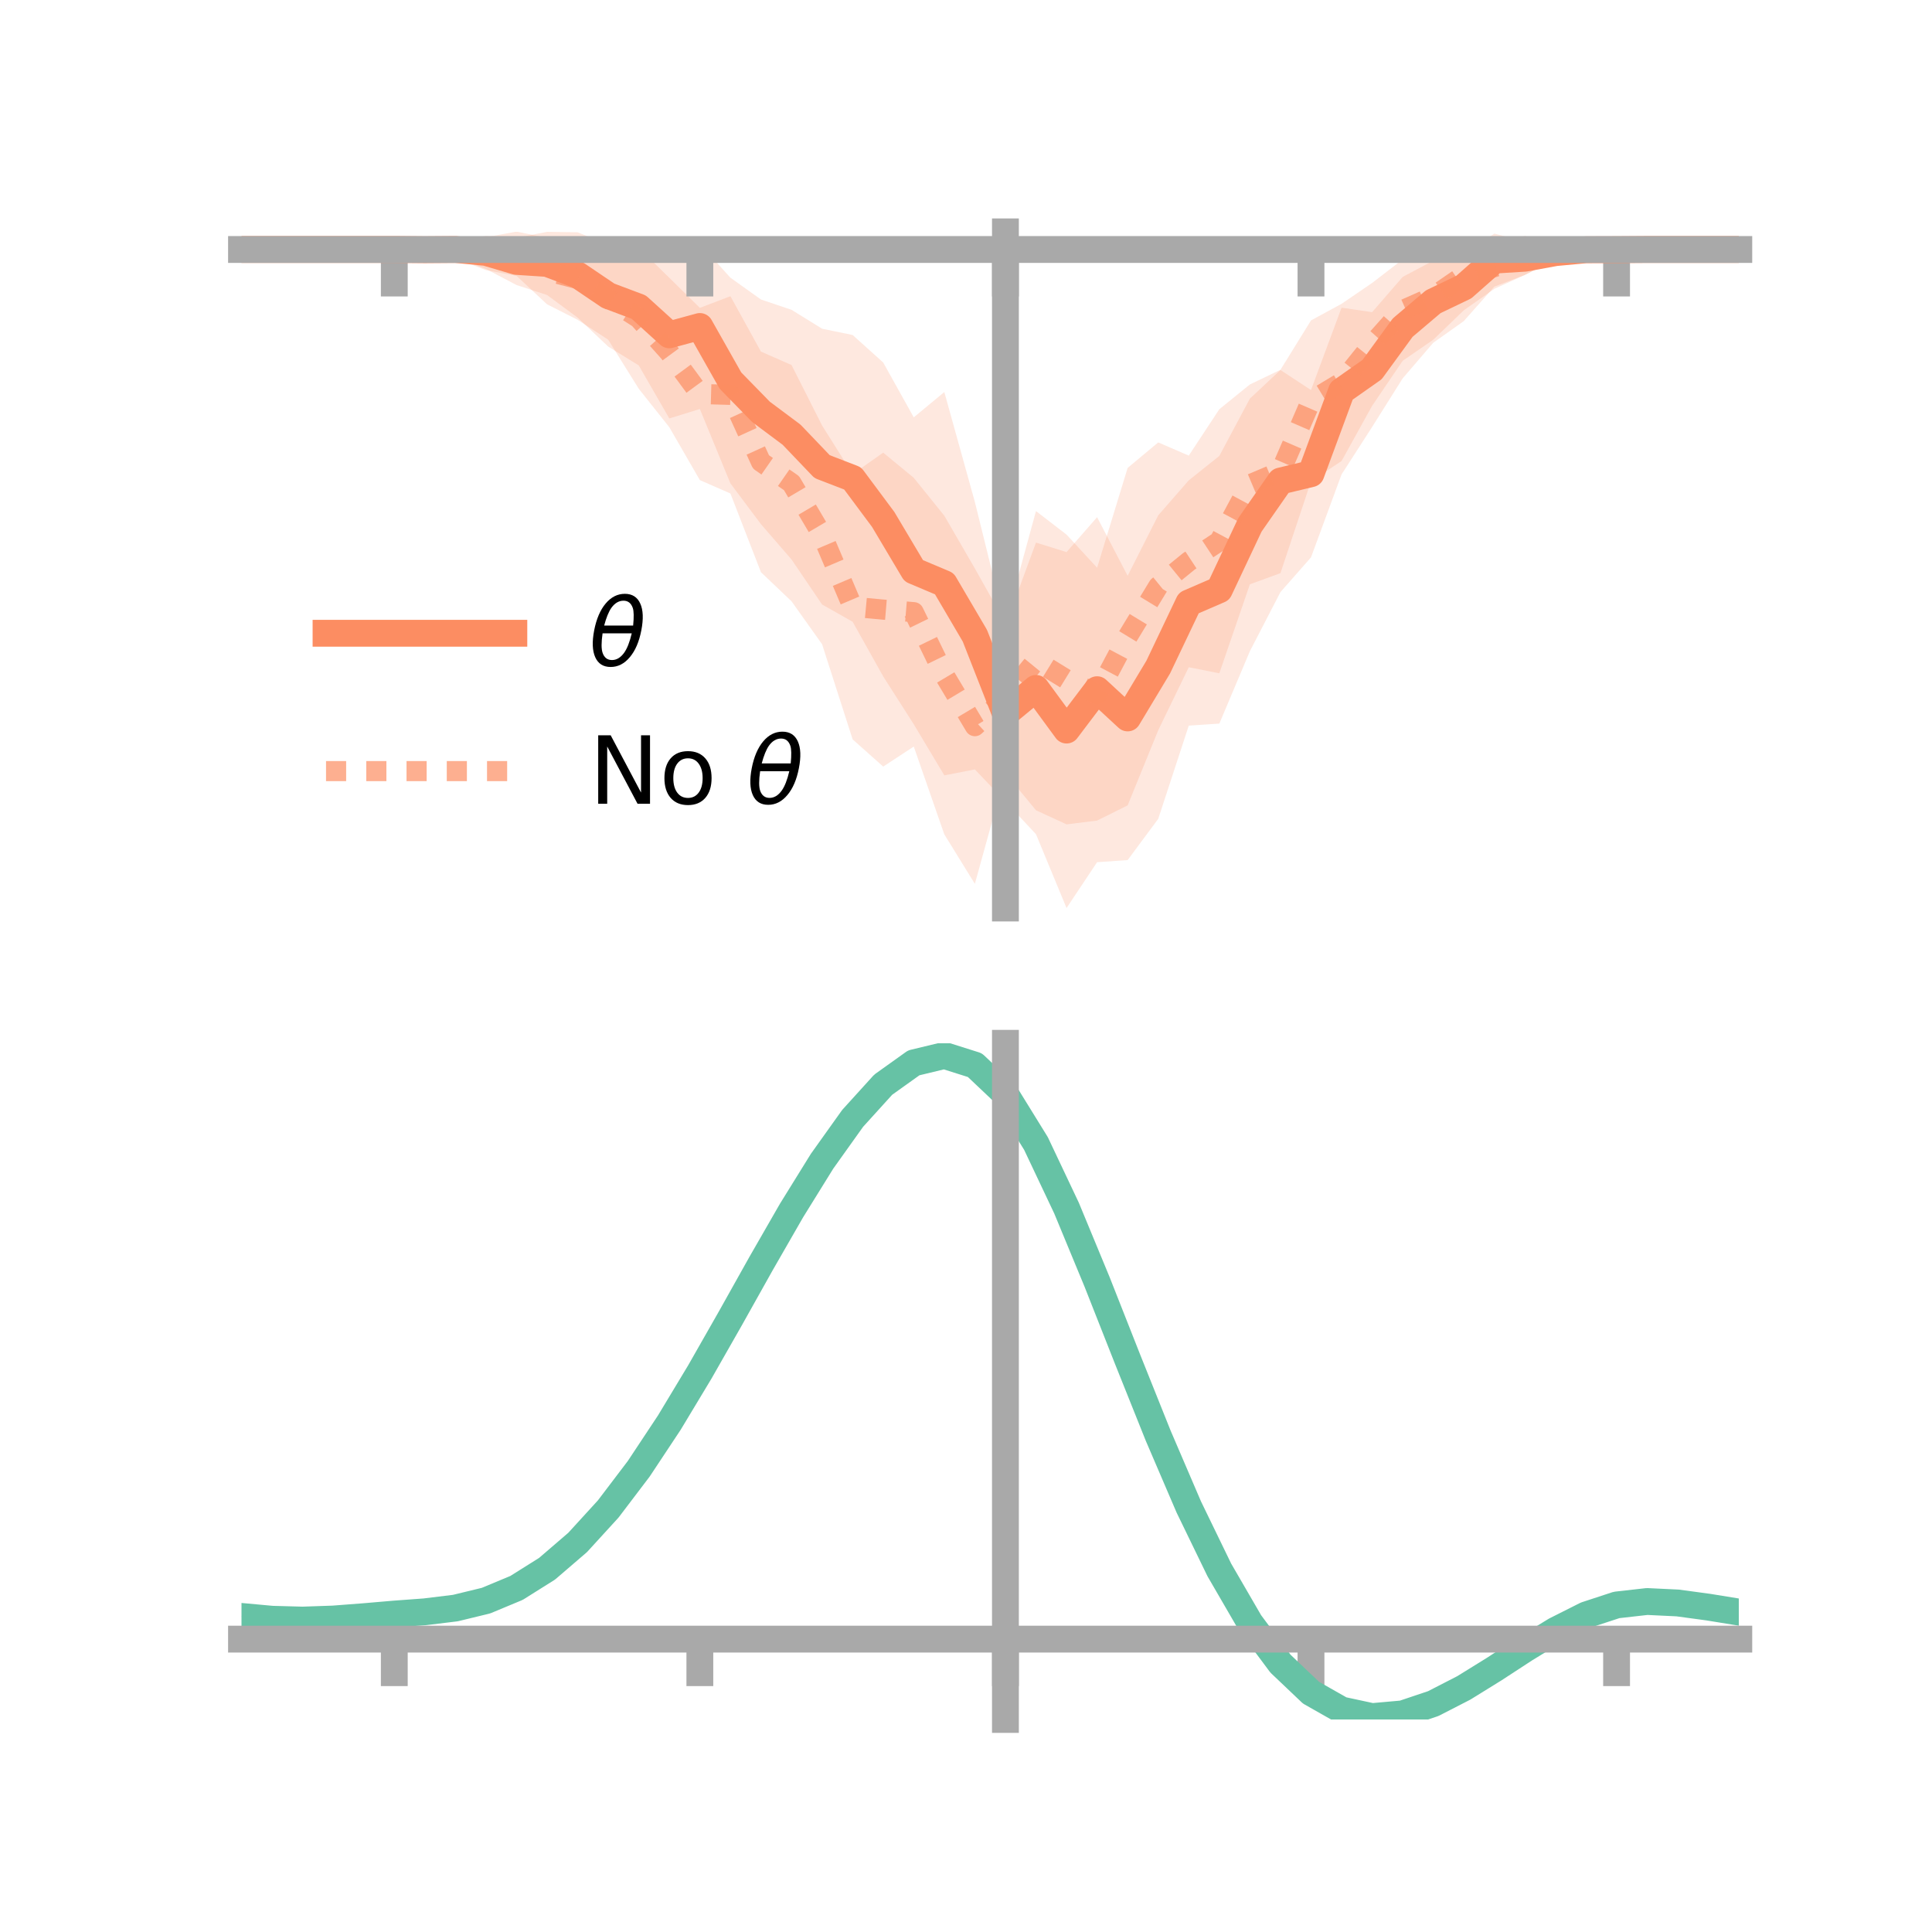 <?xml version="1.0" encoding="utf-8" standalone="no"?>
<!DOCTYPE svg PUBLIC "-//W3C//DTD SVG 1.1//EN"
  "http://www.w3.org/Graphics/SVG/1.1/DTD/svg11.dtd">
<!-- Created with matplotlib (https://matplotlib.org/) -->
<svg height="144pt" version="1.1" viewBox="0 0 144 144" width="144pt" xmlns="http://www.w3.org/2000/svg" xmlns:xlink="http://www.w3.org/1999/xlink">
 <defs>
  <style type="text/css">*{stroke-linecap:butt;stroke-linejoin:round;}</style>
 </defs>
 <g id="figure_1">
  <g id="patch_1">
   <path d="M 0 144 
L 144 144 
L 144 0 
L 0 0 
z
" style="fill:none;"/>
  </g>
  <g id="axes_1">
   <g id="patch_2">
    <path d="M 18 67.68 
L 129.6 67.68 
L 129.6 17.28 
L 18 17.28 
z
" style="fill:none;"/>
   </g>
   <g id="PolyCollection_1">
    <path clip-path="url(#p13b21ee9b3)" d="M 18 18.595 
L 18 18.595 
L 20.278 18.595 
L 22.555 18.595 
L 24.833 18.595 
L 27.11 18.595 
L 29.388 18.578 
L 31.665 18.471 
L 33.943 18.006 
L 36.22 17.58 
L 38.498 17.727 
L 40.776 17.28 
L 43.053 17.313 
L 45.331 18.235 
L 47.608 18.546 
L 49.886 18.723 
L 52.163 18.183 
L 54.441 20.698 
L 56.718 22.324 
L 58.996 23.091 
L 61.273 24.5 
L 63.551 24.969 
L 65.829 27.019 
L 68.106 31.107 
L 70.384 29.22 
L 72.661 37.414 
L 74.939 46.628 
L 77.216 40.441 
L 79.494 41.15 
L 81.771 38.548 
L 84.049 42.918 
L 86.327 38.409 
L 88.604 35.801 
L 90.882 33.982 
L 93.159 29.711 
L 95.437 27.578 
L 97.714 29.072 
L 99.992 22.933 
L 102.269 23.267 
L 104.547 20.64 
L 106.824 19.433 
L 109.102 18.866 
L 111.38 17.413 
L 113.657 18.003 
L 115.935 18.288 
L 118.212 18.489 
L 120.49 18.502 
L 122.767 18.595 
L 125.045 18.595 
L 127.322 18.595 
L 129.6 18.595 
L 129.6 18.595 
L 129.6 18.595 
L 127.322 18.595 
L 125.045 18.595 
L 122.767 18.595 
L 120.49 18.721 
L 118.212 18.747 
L 115.935 19.372 
L 113.657 20.491 
L 111.38 21.363 
L 109.102 23.932 
L 106.824 25.55 
L 104.547 28.202 
L 102.269 31.825 
L 99.992 35.359 
L 97.714 41.543 
L 95.437 44.131 
L 93.159 48.537 
L 90.882 53.933 
L 88.604 54.084 
L 86.327 61.034 
L 84.049 64.104 
L 81.771 64.264 
L 79.494 67.68 
L 77.216 62.177 
L 74.939 59.741 
L 72.661 57.347 
L 70.384 57.791 
L 68.106 53.982 
L 65.829 50.416 
L 63.551 46.344 
L 61.273 45.055 
L 58.996 41.7 
L 56.718 39.069 
L 54.441 36.03 
L 52.163 30.485 
L 49.886 31.189 
L 47.608 27.235 
L 45.331 25.832 
L 43.053 23.673 
L 40.776 21.989 
L 38.498 21.245 
L 36.22 20.047 
L 33.943 19.189 
L 31.665 18.758 
L 29.388 18.607 
L 27.11 18.595 
L 24.833 18.595 
L 22.555 18.595 
L 20.278 18.595 
L 18 18.595 
z
" style="fill:#fc8d62;fill-opacity:0.2;"/>
   </g>
   <g id="PolyCollection_2">
    <path clip-path="url(#p13b21ee9b3)" d="M 18 18.595 
L 18 18.595 
L 20.278 18.595 
L 22.555 18.595 
L 24.833 18.595 
L 27.11 18.595 
L 29.388 18.595 
L 31.665 17.996 
L 33.943 18.054 
L 36.22 17.68 
L 38.498 17.262 
L 40.776 17.731 
L 43.053 17.758 
L 45.331 19.228 
L 47.608 18.476 
L 49.886 20.705 
L 52.163 22.946 
L 54.441 22.078 
L 56.718 26.207 
L 58.996 27.206 
L 61.273 31.712 
L 63.551 35.34 
L 65.829 33.737 
L 68.106 35.612 
L 70.384 38.439 
L 72.661 42.37 
L 74.939 46.432 
L 77.216 38.093 
L 79.494 39.847 
L 81.771 42.317 
L 84.049 34.874 
L 86.327 32.975 
L 88.604 33.958 
L 90.882 30.501 
L 93.159 28.655 
L 95.437 27.563 
L 97.714 23.883 
L 99.992 22.645 
L 102.269 21.091 
L 104.547 19.334 
L 106.824 18.885 
L 109.102 17.935 
L 111.38 18.298 
L 113.657 17.582 
L 115.935 18.274 
L 118.212 18.373 
L 120.49 18.594 
L 122.767 18.595 
L 125.045 18.595 
L 127.322 18.595 
L 129.6 18.595 
L 129.6 18.595 
L 129.6 18.595 
L 127.322 18.595 
L 125.045 18.595 
L 122.767 18.595 
L 120.49 18.596 
L 118.212 18.917 
L 115.935 19.319 
L 113.657 20.492 
L 111.38 21.528 
L 109.102 23.128 
L 106.824 25.323 
L 104.547 26.892 
L 102.269 30.25 
L 99.992 34.362 
L 97.714 35.875 
L 95.437 42.719 
L 93.159 43.551 
L 90.882 50.183 
L 88.604 49.732 
L 86.327 54.429 
L 84.049 60.027 
L 81.771 61.161 
L 79.494 61.443 
L 77.216 60.393 
L 74.939 57.629 
L 72.661 65.877 
L 70.384 62.19 
L 68.106 55.643 
L 65.829 57.138 
L 63.551 55.109 
L 61.273 48.017 
L 58.996 44.817 
L 56.718 42.65 
L 54.441 36.783 
L 52.163 35.783 
L 49.886 31.841 
L 47.608 28.974 
L 45.331 25.319 
L 43.053 23.835 
L 40.776 22.683 
L 38.498 20.56 
L 36.22 20.133 
L 33.943 19.253 
L 31.665 19.044 
L 29.388 18.595 
L 27.11 18.595 
L 24.833 18.595 
L 22.555 18.595 
L 20.278 18.595 
L 18 18.595 
z
" style="fill:#fc8d62;fill-opacity:0.2;"/>
   </g>
   <g id="matplotlib.axis_1">
    <g id="xtick_1">
     <g id="line2d_1">
      <defs>
       <path d="M 0 0 
L 0 3.5 
" id="m08985bc084" style="stroke:#a9a9a9;stroke-width:2;"/>
      </defs>
      <g>
       <use style="fill:#a9a9a9;stroke:#a9a9a9;stroke-width:2;" x="29.388" xlink:href="#m08985bc084" y="18.595"/>
      </g>
     </g>
    </g>
    <g id="xtick_2">
     <g id="line2d_2">
      <g>
       <use style="fill:#a9a9a9;stroke:#a9a9a9;stroke-width:2;" x="52.163" xlink:href="#m08985bc084" y="18.595"/>
      </g>
     </g>
    </g>
    <g id="xtick_3">
     <g id="line2d_3">
      <g>
       <use style="fill:#a9a9a9;stroke:#a9a9a9;stroke-width:2;" x="74.939" xlink:href="#m08985bc084" y="18.595"/>
      </g>
     </g>
    </g>
    <g id="xtick_4">
     <g id="line2d_4">
      <g>
       <use style="fill:#a9a9a9;stroke:#a9a9a9;stroke-width:2;" x="97.714" xlink:href="#m08985bc084" y="18.595"/>
      </g>
     </g>
    </g>
    <g id="xtick_5">
     <g id="line2d_5">
      <g>
       <use style="fill:#a9a9a9;stroke:#a9a9a9;stroke-width:2;" x="120.49" xlink:href="#m08985bc084" y="18.595"/>
      </g>
     </g>
    </g>
   </g>
   <g id="matplotlib.axis_2"/>
   <g id="line2d_6">
    <path clip-path="url(#p13b21ee9b3)" d="M 18 18.595 
L 20.278 18.595 
L 22.555 18.595 
L 24.833 18.595 
L 27.11 18.595 
L 29.388 18.593 
L 31.665 18.614 
L 33.943 18.597 
L 36.22 18.813 
L 38.498 19.486 
L 40.776 19.635 
L 43.053 20.493 
L 45.331 22.034 
L 47.608 22.89 
L 49.886 24.956 
L 52.163 24.334 
L 54.441 28.364 
L 56.718 30.696 
L 58.996 32.396 
L 61.273 34.778 
L 63.551 35.657 
L 65.829 38.717 
L 68.106 42.544 
L 70.384 43.505 
L 72.661 47.381 
L 74.939 53.185 
L 77.216 51.309 
L 79.494 54.415 
L 81.771 51.406 
L 84.049 53.511 
L 86.327 49.722 
L 88.604 44.942 
L 90.882 43.957 
L 93.159 39.124 
L 95.437 35.854 
L 97.714 35.308 
L 99.992 29.146 
L 102.269 27.546 
L 104.547 24.421 
L 106.824 22.491 
L 109.102 21.399 
L 111.38 19.388 
L 113.657 19.247 
L 115.935 18.83 
L 118.212 18.618 
L 120.49 18.611 
L 122.767 18.595 
L 125.045 18.595 
L 127.322 18.595 
L 129.6 18.595 
" style="fill:none;stroke:#fc8d62;stroke-linecap:square;stroke-width:2;"/>
   </g>
   <g id="line2d_7">
    <path clip-path="url(#p13b21ee9b3)" d="M 18 18.595 
L 20.278 18.595 
L 22.555 18.595 
L 24.833 18.595 
L 27.11 18.595 
L 29.388 18.595 
L 31.665 18.52 
L 33.943 18.653 
L 36.22 18.907 
L 38.498 18.911 
L 40.776 20.207 
L 43.053 20.796 
L 45.331 22.273 
L 47.608 23.725 
L 49.886 26.273 
L 52.163 29.365 
L 54.441 29.43 
L 56.718 34.429 
L 58.996 36.012 
L 61.273 39.865 
L 63.551 45.225 
L 65.829 45.437 
L 68.106 45.627 
L 70.384 50.315 
L 72.661 54.123 
L 74.939 52.03 
L 77.216 49.243 
L 79.494 50.645 
L 81.771 51.739 
L 84.049 47.451 
L 86.327 43.702 
L 88.604 41.845 
L 90.882 40.342 
L 93.159 36.103 
L 95.437 35.141 
L 97.714 29.879 
L 99.992 28.504 
L 102.269 25.671 
L 104.547 23.113 
L 106.824 22.104 
L 109.102 20.531 
L 111.38 19.913 
L 113.657 19.037 
L 115.935 18.796 
L 118.212 18.645 
L 120.49 18.595 
L 122.767 18.595 
L 125.045 18.595 
L 127.322 18.595 
L 129.6 18.595 
" style="fill:none;stroke:#fc8d62;stroke-dasharray:1.5,1.5;stroke-dashoffset:0;stroke-opacity:0.7;stroke-width:1.5;"/>
   </g>
   <g id="patch_3">
    <path d="M 74.939 67.68 
L 74.939 17.28 
" style="fill:none;stroke:#a9a9a9;stroke-linecap:square;stroke-linejoin:miter;stroke-width:2;"/>
   </g>
   <g id="patch_4">
    <path d="M 129.6 67.68 
L 129.6 17.28 
" style="fill:none;"/>
   </g>
   <g id="patch_5">
    <path d="M 18 18.595 
L 129.6 18.595 
" style="fill:none;stroke:#a9a9a9;stroke-linecap:square;stroke-linejoin:miter;stroke-width:2;"/>
   </g>
   <g id="patch_6">
    <path d="M 18 17.28 
L 129.6 17.28 
" style="fill:none;"/>
   </g>
   <g id="legend_1">
    <g id="line2d_8">
     <path d="M 24.3 47.2 
L 38.3 47.2 
" style="fill:none;stroke:#fc8d62;stroke-linecap:square;stroke-width:2;"/>
    </g>
    <g id="line2d_9"/>
    <g id="text_1">
     <!-- $\theta$ -->
     <g transform="translate(43.9 49.65)scale(0.07 -0.07)">
      <defs>
       <path d="M 45.516 34.672 
L 14.453 34.672 
Q 12.359 20.062 14.5 13.875 
Q 17.188 6.25 24.469 6.25 
Q 31.781 6.25 37.359 13.922 
Q 42.234 20.656 45.516 34.672 
z
M 47.016 42.969 
Q 48.344 56.844 46.625 61.719 
Q 43.953 69.438 36.766 69.438 
Q 29.297 69.438 23.828 61.812 
Q 19.531 55.672 16.156 42.969 
z
M 38.188 76.766 
Q 49.906 76.766 54.594 66.406 
Q 59.281 56.109 55.719 37.844 
Q 52.203 19.625 43.453 9.281 
Q 34.766 -1.125 23.047 -1.125 
Q 11.281 -1.125 6.641 9.281 
Q 2 19.625 5.516 37.844 
Q 9.078 56.109 17.719 66.406 
Q 26.422 76.766 38.188 76.766 
z
" id="DejaVuSans-Oblique-952"/>
      </defs>
      <use transform="translate(0 0.234)" xlink:href="#DejaVuSans-Oblique-952"/>
     </g>
    </g>
    <g id="line2d_10">
     <path d="M 24.3 57.474 
L 38.3 57.474 
" style="fill:none;stroke:#fc8d62;stroke-dasharray:1.5,1.5;stroke-dashoffset:0;stroke-opacity:0.7;stroke-width:1.5;"/>
    </g>
    <g id="line2d_11"/>
    <g id="text_2">
     <!-- No $\theta$ -->
     <g transform="translate(43.9 59.924)scale(0.07 -0.07)">
      <defs>
       <path d="M 9.812 72.906 
L 23.094 72.906 
L 55.422 11.922 
L 55.422 72.906 
L 64.984 72.906 
L 64.984 0 
L 51.703 0 
L 19.391 60.984 
L 19.391 0 
L 9.812 0 
z
" id="DejaVuSans-78"/>
       <path d="M 30.609 48.391 
Q 23.391 48.391 19.188 42.75 
Q 14.984 37.109 14.984 27.297 
Q 14.984 17.484 19.156 11.844 
Q 23.344 6.203 30.609 6.203 
Q 37.797 6.203 41.984 11.859 
Q 46.188 17.531 46.188 27.297 
Q 46.188 37.016 41.984 42.703 
Q 37.797 48.391 30.609 48.391 
z
M 30.609 56 
Q 42.328 56 49.016 48.375 
Q 55.719 40.766 55.719 27.297 
Q 55.719 13.875 49.016 6.219 
Q 42.328 -1.422 30.609 -1.422 
Q 18.844 -1.422 12.172 6.219 
Q 5.516 13.875 5.516 27.297 
Q 5.516 40.766 12.172 48.375 
Q 18.844 56 30.609 56 
z
" id="DejaVuSans-111"/>
       <path id="DejaVuSans-32"/>
      </defs>
      <use transform="translate(0 0.234)" xlink:href="#DejaVuSans-78"/>
      <use transform="translate(74.805 0.234)" xlink:href="#DejaVuSans-111"/>
      <use transform="translate(135.986 0.234)" xlink:href="#DejaVuSans-32"/>
      <use transform="translate(167.773 0.234)" xlink:href="#DejaVuSans-Oblique-952"/>
     </g>
    </g>
   </g>
  </g>
  <g id="axes_2">
   <g id="patch_7">
    <path d="M 18 128.16 
L 129.6 128.16 
L 129.6 77.76 
L 18 77.76 
z
" style="fill:none;"/>
   </g>
   <g id="PolyCollection_3">
    <path clip-path="url(#pab142c0b9b)" d="M 18 120.519 
L 18 120.44 
L 20.278 120.658 
L 22.555 120.721 
L 24.833 120.636 
L 27.11 120.453 
L 29.388 120.249 
L 31.665 120.076 
L 33.943 119.792 
L 36.22 119.234 
L 38.498 118.275 
L 40.776 116.824 
L 43.053 114.829 
L 45.331 112.283 
L 47.608 109.217 
L 49.886 105.699 
L 52.163 101.83 
L 54.441 97.74 
L 56.718 93.584 
L 58.996 89.535 
L 61.273 85.783 
L 63.551 82.528 
L 65.829 79.971 
L 68.106 78.316 
L 70.384 77.76 
L 72.661 78.492 
L 74.939 80.681 
L 77.216 84.418 
L 79.494 89.302 
L 81.771 94.883 
L 84.049 100.743 
L 86.327 106.518 
L 88.604 111.905 
L 90.882 116.672 
L 93.159 120.653 
L 95.437 123.751 
L 97.714 125.936 
L 99.992 127.237 
L 102.269 127.731 
L 104.547 127.533 
L 106.824 126.781 
L 109.102 125.631 
L 111.38 124.245 
L 113.657 122.787 
L 115.935 121.415 
L 118.212 120.284 
L 120.49 119.542 
L 122.767 119.288 
L 125.045 119.402 
L 127.322 119.72 
L 129.6 120.103 
L 129.6 120.207 
L 129.6 120.207 
L 127.322 119.849 
L 125.045 119.55 
L 122.767 119.447 
L 120.49 119.706 
L 118.212 120.458 
L 115.935 121.619 
L 113.657 123.037 
L 111.38 124.548 
L 109.102 125.983 
L 106.824 127.172 
L 104.547 127.949 
L 102.269 128.16 
L 99.992 127.674 
L 97.714 126.389 
L 95.437 124.244 
L 93.159 121.222 
L 90.882 117.356 
L 88.604 112.733 
L 86.327 107.509 
L 84.049 101.906 
L 81.771 96.215 
L 79.494 90.791 
L 77.216 86.042 
L 74.939 82.408 
L 72.661 80.286 
L 70.384 79.58 
L 68.106 80.122 
L 65.829 81.721 
L 63.551 84.185 
L 61.273 87.316 
L 58.996 90.916 
L 56.718 94.795 
L 54.441 98.771 
L 52.163 102.679 
L 49.886 106.373 
L 47.608 109.732 
L 45.331 112.662 
L 43.053 115.103 
L 40.776 117.025 
L 38.498 118.435 
L 36.22 119.373 
L 33.943 119.92 
L 31.665 120.195 
L 29.388 120.358 
L 27.11 120.545 
L 24.833 120.71 
L 22.555 120.78 
L 20.278 120.719 
L 18 120.519 
z
" style="fill:#66c2a5;fill-opacity:0.2;"/>
   </g>
   <g id="matplotlib.axis_3">
    <g id="xtick_6">
     <g id="line2d_12">
      <g>
       <use style="fill:#a9a9a9;stroke:#a9a9a9;stroke-width:2;" x="29.388" xlink:href="#m08985bc084" y="122.17"/>
      </g>
     </g>
    </g>
    <g id="xtick_7">
     <g id="line2d_13">
      <g>
       <use style="fill:#a9a9a9;stroke:#a9a9a9;stroke-width:2;" x="52.163" xlink:href="#m08985bc084" y="122.17"/>
      </g>
     </g>
    </g>
    <g id="xtick_8">
     <g id="line2d_14">
      <g>
       <use style="fill:#a9a9a9;stroke:#a9a9a9;stroke-width:2;" x="74.939" xlink:href="#m08985bc084" y="122.17"/>
      </g>
     </g>
    </g>
    <g id="xtick_9">
     <g id="line2d_15">
      <g>
       <use style="fill:#a9a9a9;stroke:#a9a9a9;stroke-width:2;" x="97.714" xlink:href="#m08985bc084" y="122.17"/>
      </g>
     </g>
    </g>
    <g id="xtick_10">
     <g id="line2d_16">
      <g>
       <use style="fill:#a9a9a9;stroke:#a9a9a9;stroke-width:2;" x="120.49" xlink:href="#m08985bc084" y="122.17"/>
      </g>
     </g>
    </g>
   </g>
   <g id="matplotlib.axis_4"/>
   <g id="line2d_17">
    <path clip-path="url(#pab142c0b9b)" d="M 18 120.48 
L 20.278 120.689 
L 22.555 120.751 
L 24.833 120.673 
L 27.11 120.499 
L 29.388 120.303 
L 31.665 120.135 
L 33.943 119.856 
L 36.22 119.303 
L 38.498 118.355 
L 40.776 116.924 
L 43.053 114.966 
L 45.331 112.473 
L 47.608 109.474 
L 49.886 106.036 
L 52.163 102.254 
L 54.441 98.256 
L 56.718 94.189 
L 58.996 90.225 
L 61.273 86.55 
L 63.551 83.357 
L 65.829 80.846 
L 68.106 79.219 
L 70.384 78.67 
L 72.661 79.389 
L 74.939 81.545 
L 77.216 85.23 
L 79.494 90.046 
L 81.771 95.549 
L 84.049 101.325 
L 86.327 107.013 
L 88.604 112.319 
L 90.882 117.014 
L 93.159 120.938 
L 95.437 123.998 
L 97.714 126.162 
L 99.992 127.455 
L 102.269 127.945 
L 104.547 127.741 
L 106.824 126.977 
L 109.102 125.807 
L 111.38 124.397 
L 113.657 122.912 
L 115.935 121.517 
L 118.212 120.371 
L 120.49 119.624 
L 122.767 119.367 
L 125.045 119.476 
L 127.322 119.785 
L 129.6 120.155 
" style="fill:none;stroke:#66c2a5;stroke-linecap:square;stroke-width:2;"/>
   </g>
   <g id="patch_8">
    <path d="M 74.939 128.16 
L 74.939 77.76 
" style="fill:none;stroke:#a9a9a9;stroke-linecap:square;stroke-linejoin:miter;stroke-width:2;"/>
   </g>
   <g id="patch_9">
    <path d="M 129.6 128.16 
L 129.6 77.76 
" style="fill:none;"/>
   </g>
   <g id="patch_10">
    <path d="M 18 122.17 
L 129.6 122.17 
" style="fill:none;stroke:#a9a9a9;stroke-linecap:square;stroke-linejoin:miter;stroke-width:2;"/>
   </g>
   <g id="patch_11">
    <path d="M 18 77.76 
L 129.6 77.76 
" style="fill:none;"/>
   </g>
  </g>
 </g>
 <defs>
  <clipPath id="p13b21ee9b3">
   <rect height="50.4" width="111.6" x="18" y="17.28"/>
  </clipPath>
  <clipPath id="pab142c0b9b">
   <rect height="50.4" width="111.6" x="18" y="77.76"/>
  </clipPath>
 </defs>
</svg>
